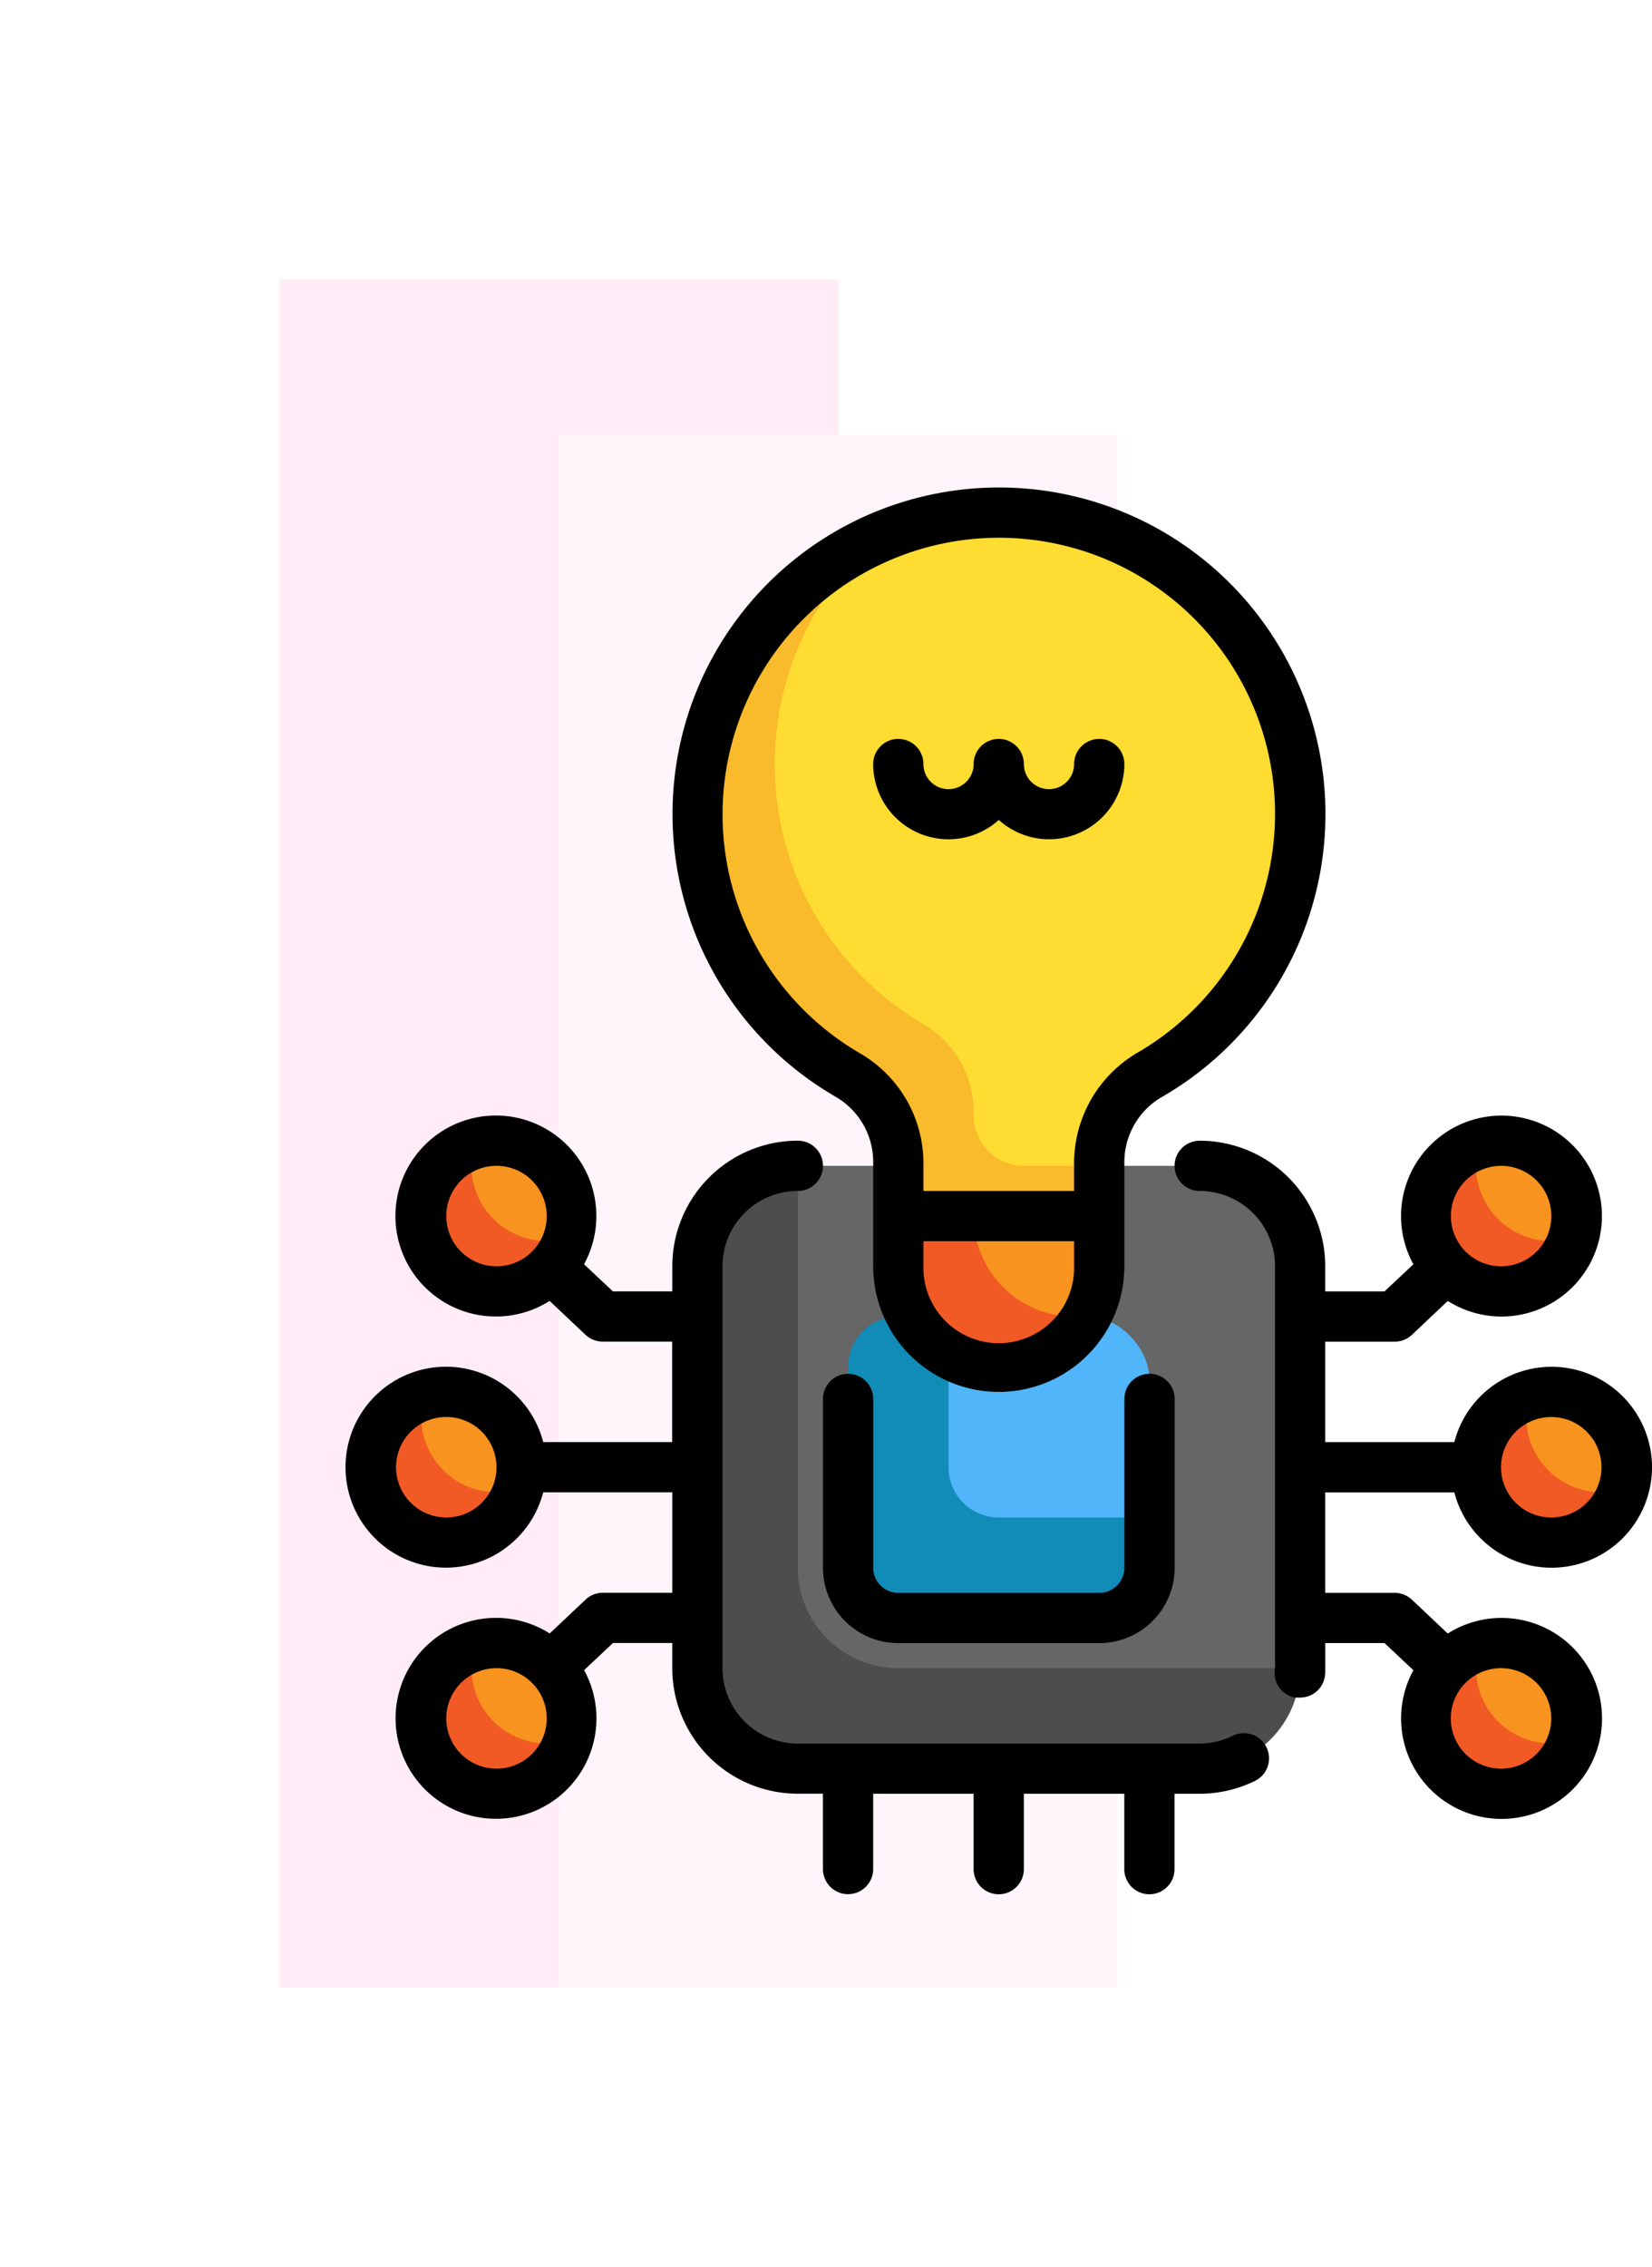 <svg xmlns="http://www.w3.org/2000/svg" xmlns:xlink="http://www.w3.org/1999/xlink" width="53.209" height="73" viewBox="0 0 53.209 73">
  <defs>
    <filter id="Rectángulo_401320" x="0" y="0" width="36" height="73" filterUnits="userSpaceOnUse">
      <feOffset dy="3" input="SourceAlpha"/>
      <feGaussianBlur stdDeviation="3" result="blur"/>
      <feFlood flood-opacity="0.161"/>
      <feComposite operator="in" in2="blur"/>
      <feComposite in="SourceGraphic"/>
    </filter>
    <filter id="Rectángulo_401321" x="9" y="5" width="36" height="68" filterUnits="userSpaceOnUse">
      <feOffset dy="3" input="SourceAlpha"/>
      <feGaussianBlur stdDeviation="3" result="blur-2"/>
      <feFlood flood-opacity="0.161"/>
      <feComposite operator="in" in2="blur-2"/>
      <feComposite in="SourceGraphic"/>
    </filter>
  </defs>
  <g id="Grupo_1115160" data-name="Grupo 1115160" transform="translate(-181.73 -2027)">
    <g transform="matrix(1, 0, 0, 1, 181.73, 2027)" filter="url(#Rectángulo_401320)">
      <rect id="Rectángulo_401320-2" data-name="Rectángulo 401320" width="18" height="55" transform="translate(9 6)" fill="#ffecf7"/>
    </g>
    <g transform="matrix(1, 0, 0, 1, 181.73, 2027)" filter="url(#Rectángulo_401321)">
      <rect id="Rectángulo_401321-2" data-name="Rectángulo 401321" width="18" height="50" transform="translate(18 11)" fill="#fff5fa"/>
    </g>
    <g id="outline" transform="translate(186.871 2038.707)">
      <g id="Grupo_1114795" data-name="Grupo 1114795" transform="translate(6.806 25.027)">
        <circle id="Elipse_11542" data-name="Elipse 11542" cx="2.427" cy="2.427" r="2.427" transform="translate(33.972)" fill="#f7931e"/>
        <circle id="Elipse_11543" data-name="Elipse 11543" cx="2.427" cy="2.427" r="2.427" transform="translate(35.59 8.089)" fill="#f7931e"/>
        <circle id="Elipse_11544" data-name="Elipse 11544" cx="2.427" cy="2.427" r="2.427" transform="translate(33.972 16.177)" fill="#f7931e"/>
        <circle id="Elipse_11545" data-name="Elipse 11545" cx="2.427" cy="2.427" r="2.427" transform="translate(1.618)" fill="#f7931e"/>
        <circle id="Elipse_11546" data-name="Elipse 11546" cx="2.427" cy="2.427" r="2.427" transform="translate(0 8.089)" fill="#f7931e"/>
        <circle id="Elipse_11547" data-name="Elipse 11547" cx="2.427" cy="2.427" r="2.427" transform="translate(1.618 16.177)" fill="#f7931e"/>
      </g>
      <path id="Trazado_900463" data-name="Trazado 900463" d="M53.748,33.155a2.427,2.427,0,1,1-3.025-3.025,2.507,2.507,0,0,0-.105.7,2.427,2.427,0,0,0,2.427,2.427,2.508,2.508,0,0,0,.7-.105Z" transform="translate(-8.221 -4.998)" fill="#f15a24"/>
      <path id="Trazado_900464" data-name="Trazado 900464" d="M55.748,43.155a2.427,2.427,0,1,1-3.025-3.025,2.508,2.508,0,0,0-.105.7,2.427,2.427,0,0,0,2.427,2.427A2.507,2.507,0,0,0,55.748,43.155Z" transform="translate(-8.603 -6.909)" fill="#f15a24"/>
      <path id="Trazado_900465" data-name="Trazado 900465" d="M53.748,53.155a2.427,2.427,0,1,1-3.025-3.025,2.507,2.507,0,0,0-.105.7,2.427,2.427,0,0,0,2.427,2.427,2.508,2.508,0,0,0,.7-.105Z" transform="translate(-8.221 -8.821)" fill="#f15a24"/>
      <path id="Trazado_900466" data-name="Trazado 900466" d="M13.748,33.155a2.427,2.427,0,1,1-3.025-3.025,2.507,2.507,0,0,0-.105.7,2.427,2.427,0,0,0,2.427,2.427,2.507,2.507,0,0,0,.7-.105Z" transform="translate(-0.576 -4.998)" fill="#f15a24"/>
      <path id="Trazado_900467" data-name="Trazado 900467" d="M11.748,43.155A2.427,2.427,0,1,1,8.723,40.13a2.508,2.508,0,0,0-.105.7,2.427,2.427,0,0,0,2.427,2.427,2.507,2.507,0,0,0,.7-.105Z" transform="translate(-0.193 -6.909)" fill="#f15a24"/>
      <path id="Trazado_900468" data-name="Trazado 900468" d="M13.748,53.155a2.427,2.427,0,1,1-3.025-3.025,2.507,2.507,0,0,0-.105.7,2.427,2.427,0,0,0,2.427,2.427A2.507,2.507,0,0,0,13.748,53.155Z" transform="translate(-0.576 -8.821)" fill="#f15a24"/>
      <rect id="Rectángulo_407890" data-name="Rectángulo 407890" width="19.413" height="19.413" rx="4" transform="translate(17.322 25.836)" fill="#666"/>
      <path id="Trazado_900469" data-name="Trazado 900469" d="M23.235,43.942V31A3.235,3.235,0,0,0,20,34.235V47.177a3.235,3.235,0,0,0,3.235,3.235H36.177a3.235,3.235,0,0,0,3.235-3.235H26.471A3.235,3.235,0,0,1,23.235,43.942Z" transform="translate(-2.678 -5.164)" fill="#4d4d4d"/>
      <rect id="Rectángulo_407891" data-name="Rectángulo 407891" width="9.706" height="9.706" rx="2" transform="translate(22.175 30.689)" fill="#50b5f9"/>
      <path id="Trazado_900470" data-name="Trazado 900470" d="M30.853,43.471a1.618,1.618,0,0,1-1.618-1.618V37H27.618A1.618,1.618,0,0,0,26,38.618v6.471a1.618,1.618,0,0,0,1.618,1.618h6.471a1.618,1.618,0,0,0,1.618-1.618V43.471Z" transform="translate(-3.825 -6.311)" fill="#118cb7"/>
      <path id="Trazado_900471" data-name="Trazado 900471" d="M26.471,25.919v1.739h6.471V25.919A3.235,3.235,0,0,1,34.608,23.1a9.731,9.731,0,1,0-9.755,0A3.284,3.284,0,0,1,26.471,25.919Z" transform="translate(-2.678 -0.204)" fill="#ffdc31"/>
      <path id="Trazado_900472" data-name="Trazado 900472" d="M28,33h6.471v1.618a3.235,3.235,0,1,1-6.471,0Z" transform="translate(-4.208 -5.546)" fill="#f7931e"/>
      <path id="Trazado_900473" data-name="Trazado 900473" d="M30.53,26.248a1.618,1.618,0,0,1-1.618-1.618v-.121a3.284,3.284,0,0,0-1.618-2.823A9.706,9.706,0,0,1,25.677,6.14,9.706,9.706,0,0,0,24.868,23.3a3.284,3.284,0,0,1,1.618,2.823v1.739h6.471V26.248Z" transform="translate(-2.693 -0.412)" fill="#f9ba2b"/>
      <path id="Trazado_900474" data-name="Trazado 900474" d="M33.662,36.235A3.235,3.235,0,0,1,30.427,33H28v1.618a3.235,3.235,0,0,0,6.042,1.618,3.034,3.034,0,0,1-.38,0Z" transform="translate(-4.208 -5.546)" fill="#f15a24"/>
      <path id="Trazado_900475" data-name="Trazado 900475" d="M34.566,48.971a2.427,2.427,0,0,1-1.068.251H20.557a2.427,2.427,0,0,1-2.427-2.427V33.853a2.427,2.427,0,0,1,2.427-2.427.809.809,0,0,0,0-1.618,4.044,4.044,0,0,0-4.044,4.044v.809H14.6l-.93-.874a3.236,3.236,0,1,0-1.108,1.181l1.157,1.092a.809.809,0,0,0,.558.218h2.232v3.235H12.355a3.235,3.235,0,1,0,0,1.618h4.158v3.235H14.28a.809.809,0,0,0-.558.218l-1.157,1.092a3.235,3.235,0,1,0,1.108,1.181l.93-.874h1.909v.809a4.044,4.044,0,0,0,4.044,4.044h.809v2.427a.809.809,0,1,0,1.618,0V50.839h3.235v2.427a.809.809,0,1,0,1.618,0V50.839h3.235v2.427a.809.809,0,0,0,1.618,0V50.839H33.5a4.1,4.1,0,0,0,1.779-.413.81.81,0,1,0-.712-1.456ZM9.233,32.235a1.618,1.618,0,1,1,1.618,1.618A1.618,1.618,0,0,1,9.233,32.235Zm0,9.706a1.618,1.618,0,1,1,1.618-1.618A1.618,1.618,0,0,1,9.233,41.942Zm1.618,8.089a1.618,1.618,0,1,1,1.618-1.618A1.618,1.618,0,0,1,10.851,50.03Z" transform="translate(0 -4.782)"/>
      <path id="Trazado_900476" data-name="Trazado 900476" d="M48.011,41.133a3.235,3.235,0,1,0,0-1.618H43.853V36.28h2.232a.809.809,0,0,0,.558-.218L47.8,34.969a3.235,3.235,0,1,0-1.108-1.181l-.93.874H43.853v-.809a4.044,4.044,0,0,0-4.044-4.044.809.809,0,0,0,0,1.618,2.427,2.427,0,0,1,2.427,2.427V45.177h0v1.618a.809.809,0,0,0,.639.946h.154a.809.809,0,0,0,.809-.655,1.674,1.674,0,0,0,.016-.291v-.809h1.909l.93.874A3.236,3.236,0,1,0,47.8,45.679l-1.157-1.092a.809.809,0,0,0-.558-.218H43.853V41.133Zm3.122-2.427a1.618,1.618,0,1,1-1.618,1.618A1.618,1.618,0,0,1,51.133,38.706Zm-1.618-8.089A1.618,1.618,0,1,1,47.9,32.235,1.618,1.618,0,0,1,49.515,30.618Zm1.618,17.795a1.618,1.618,0,1,1-1.618-1.618A1.618,1.618,0,0,1,51.133,48.413Z" transform="translate(-6.31 -4.782)"/>
      <path id="Trazado_900477" data-name="Trazado 900477" d="M25.809,39.28a.809.809,0,0,0-.809.809v5.436a2.427,2.427,0,0,0,2.427,2.427H33.9a2.427,2.427,0,0,0,2.427-2.427V40.089a.809.809,0,1,0-1.618,0v5.436a.809.809,0,0,1-.809.809H27.427a.809.809,0,0,1-.809-.809V40.089A.809.809,0,0,0,25.809,39.28Z" transform="translate(-3.634 -6.747)"/>
      <path id="Trazado_900478" data-name="Trazado 900478" d="M24.219,23.587a2.427,2.427,0,0,1,1.254,2.127v3.357a4.044,4.044,0,1,0,8.089,0V25.715a2.427,2.427,0,0,1,1.262-2.127,10.515,10.515,0,1,0-10.6,0Zm7.725,5.484a2.427,2.427,0,1,1-4.853,0v-.809h4.853ZM23.354,8.1A8.891,8.891,0,1,1,34.006,22.18a4.125,4.125,0,0,0-2.063,3.535v.93H27.091v-.93A4.1,4.1,0,0,0,25.028,22.2,8.9,8.9,0,0,1,23.354,8.1Z" transform="translate(-2.489)"/>
      <path id="Trazado_900479" data-name="Trazado 900479" d="M29.427,17.235a2.427,2.427,0,0,0,1.618-.623,2.423,2.423,0,0,0,4.044-1.8.809.809,0,1,0-1.618,0,.809.809,0,0,1-1.618,0,.809.809,0,1,0-1.618,0,.809.809,0,1,1-1.618,0,.809.809,0,0,0-1.618,0A2.427,2.427,0,0,0,29.427,17.235Z" transform="translate(-4.016 -1.915)"/>
    </g>
  </g>
</svg>
